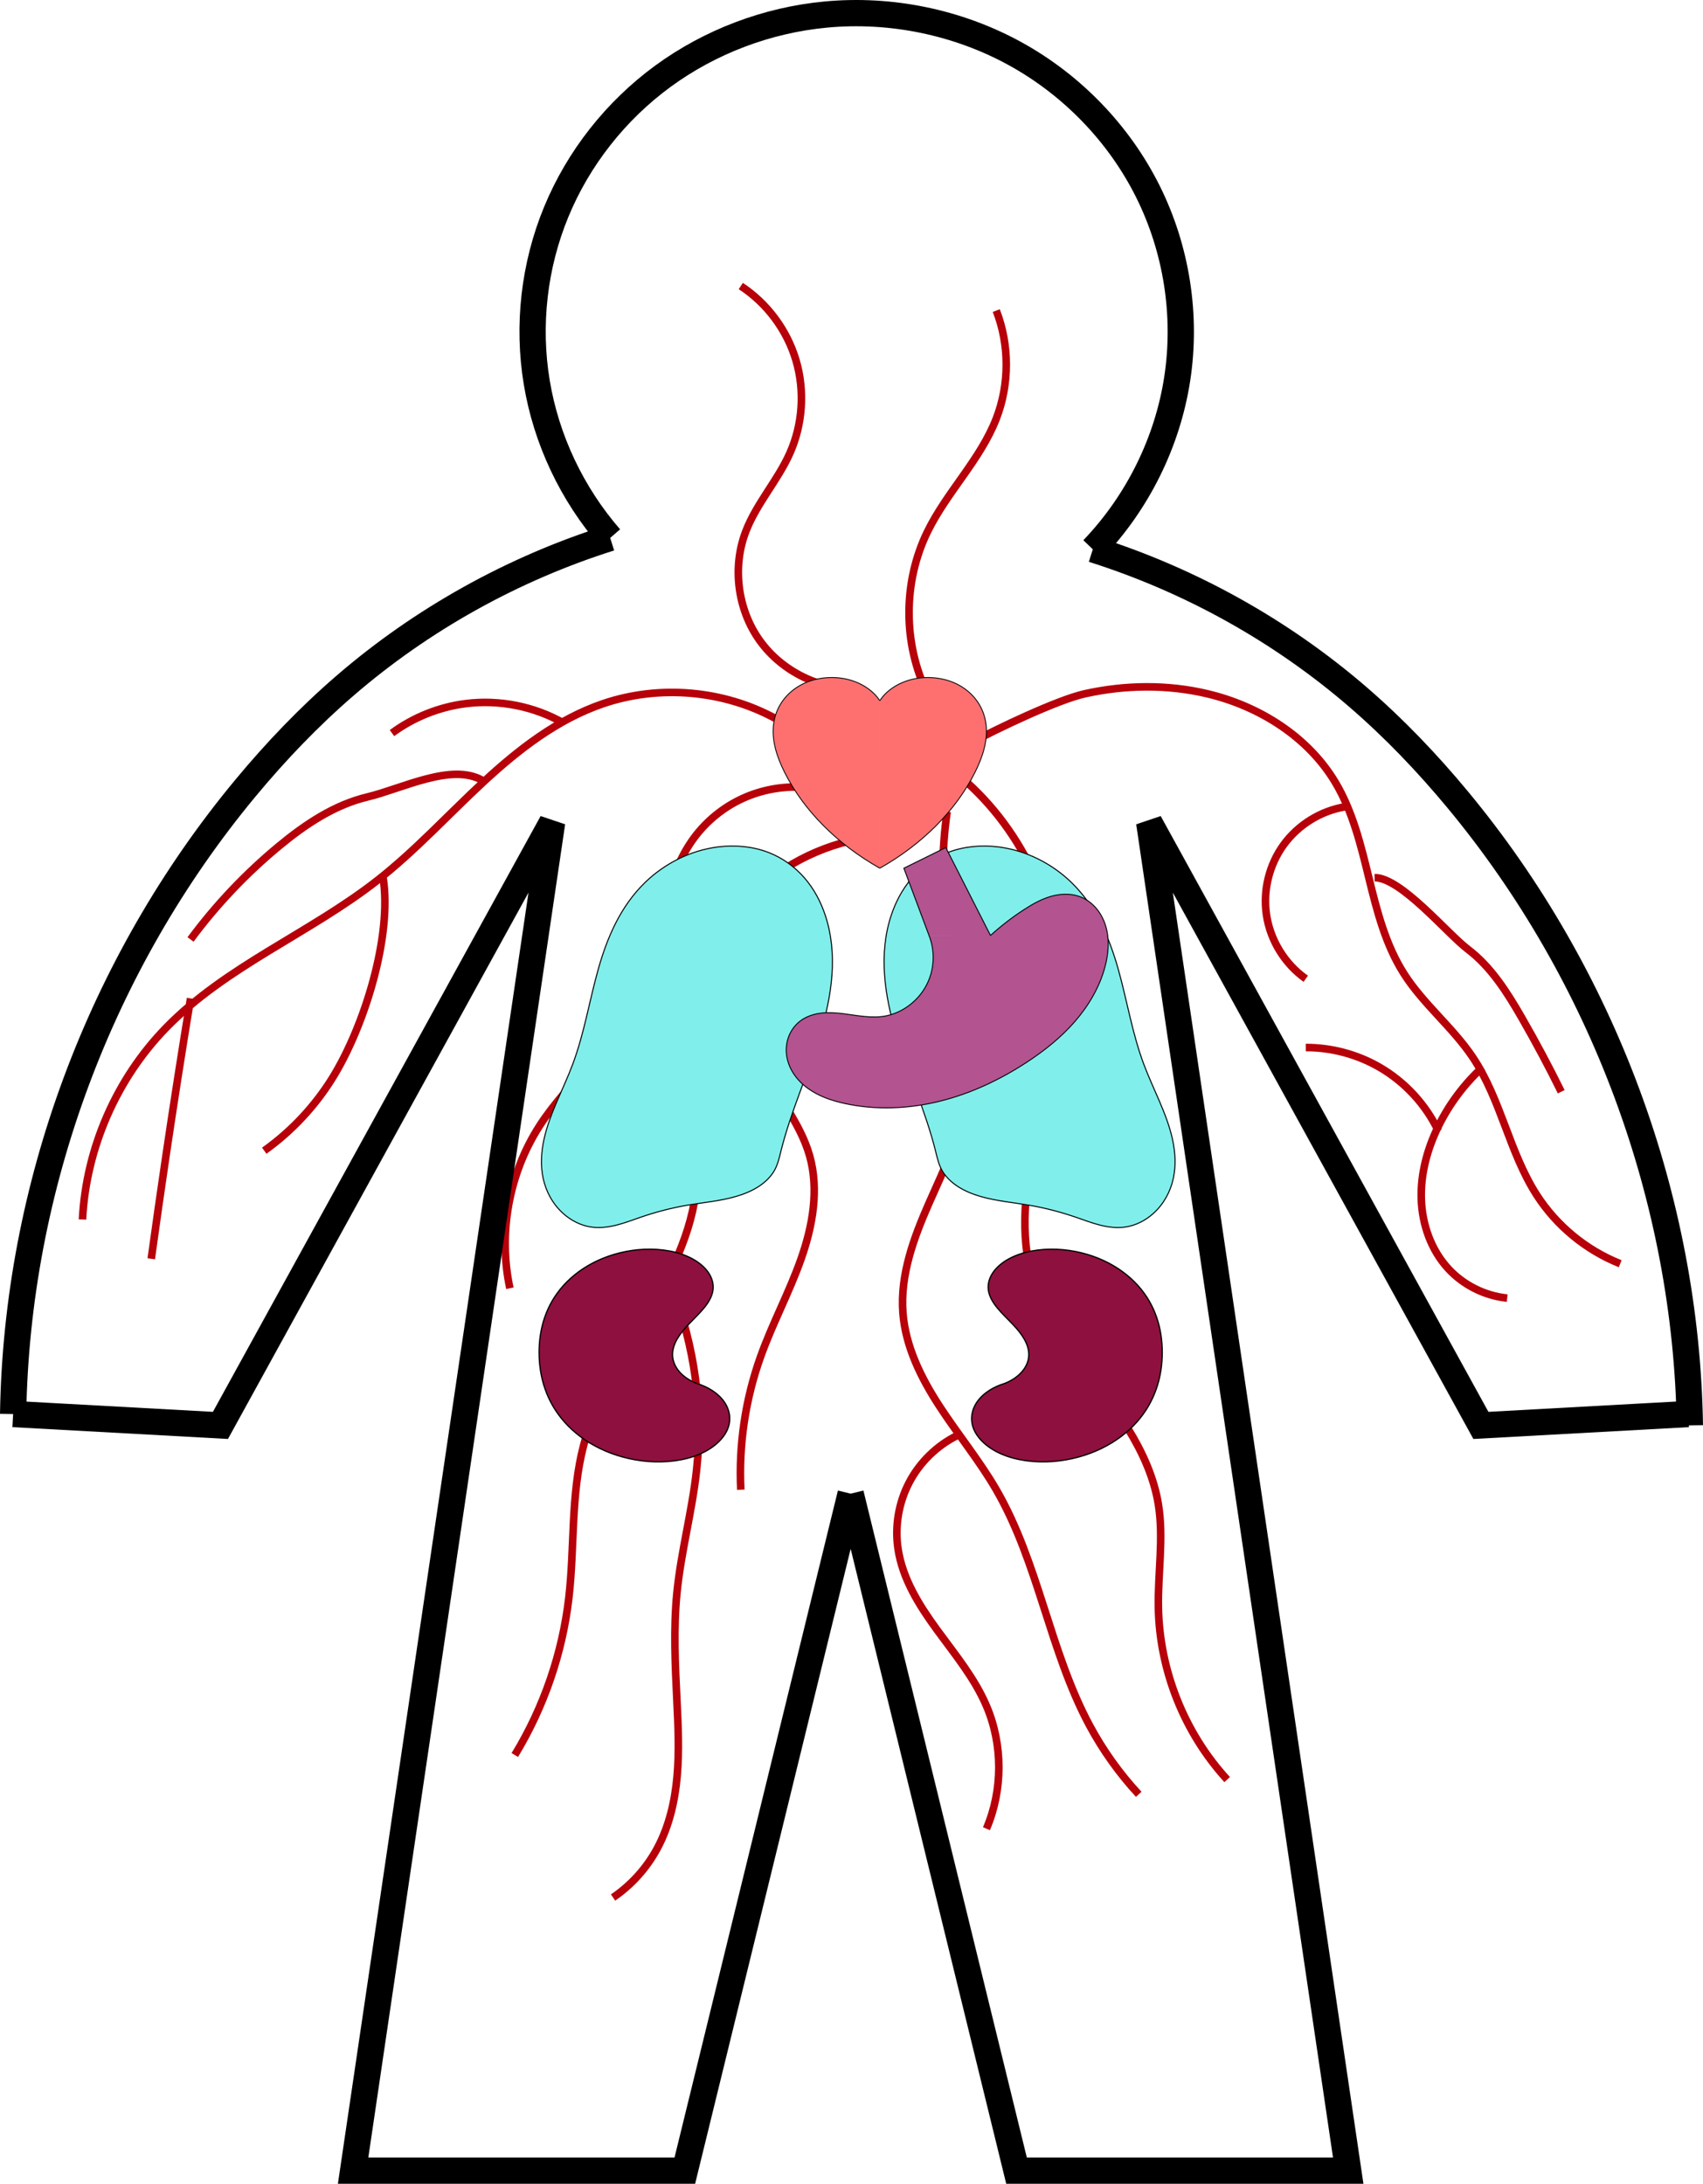 <?xml version="1.0" encoding="UTF-8" standalone="no"?>
<svg
   xmlns:dc="http://purl.org/dc/elements/1.1/"
   xmlns:cc="http://creativecommons.org/ns#"
   xmlns:rdf="http://www.w3.org/1999/02/22-rdf-syntax-ns#"
   xmlns:svg="http://www.w3.org/2000/svg"
   xmlns="http://www.w3.org/2000/svg"
   width="262.044mm"
   height="336.013mm"
   viewBox="0 0 262.044 336.013"
   version="1.1"
   id="svg8">
  <defs
     id="defs2" />
  <g
     id="layer1"
     transform="translate(86.017,-373.579)">
    <path
       id="vascular"
       style="fill:none;stroke:#b70009;stroke-width:1.165;stroke-linecap:butt;stroke-linejoin:miter;stroke-miterlimit:4;stroke-dasharray:none;stroke-opacity:1"
       d="m 56.696,480.332 c -3.785,-7.733 -3.785,-17.213 0,-24.946 2.989,-6.107 8.121,-11.049 10.583,-17.387 2.054,-5.288 2.054,-11.343 0,-16.631 m -21.167,58.208 c -5.87,0.237 -11.777,-2.644 -15.206,-7.414 -3.429,-4.771 -4.276,-11.287 -2.181,-16.776 1.652,-4.328 4.922,-7.861 6.804,-12.095 1.973,-4.438 2.313,-9.581 0.943,-14.24 -1.37,-4.66 -4.441,-8.799 -8.502,-11.462 m 3.024,96.762 c -3.299,7.073 -3.299,15.605 0,22.679 2.293,4.916 6.075,9.145 7.56,14.363 1.484,5.219 0.479,10.846 -1.333,15.96 -1.812,5.114 -4.406,9.923 -6.227,15.034 -2.323,6.52 -3.357,13.497 -3.024,20.411 m -10.583,-30.994 c 3.489,8.836 4.799,18.525 3.78,27.97 -0.684,6.345 -2.395,12.548 -3.024,18.899 -0.547,5.522 -0.269,11.088 0,16.631 0.187,3.859 0.37,7.732 0.029,11.581 -0.34,3.848 -1.223,7.696 -3.053,11.098 -1.622,3.014 -3.977,5.63 -6.804,7.56 M 61.232,594.481 c -3.127,1.557 -5.742,4.123 -7.358,7.221 -1.616,3.097 -2.225,6.71 -1.713,10.166 0.683,4.614 3.252,8.717 6.002,12.486 2.749,3.768 5.773,7.415 7.606,11.705 2.543,5.954 2.543,12.945 0,18.899 M 62.744,493.939 c 9.63,8.682 15.059,21.827 14.363,34.774 -0.392,7.287 -2.596,14.336 -4.073,21.483 -1.477,7.147 -2.2,14.748 0.293,21.607 1.512,4.159 4.127,7.815 6.804,11.339 2.552,3.359 5.197,6.662 7.413,10.252 2.216,3.59 4.008,7.506 4.682,11.671 0.847,5.232 -0.098,10.576 0,15.875 0.18,9.708 4.019,19.304 10.583,26.458 M 59.72,498.475 c -0.866,6.006 -0.866,12.137 0,18.143 1.237,8.578 4.235,17.12 3.024,25.702 -0.815,5.772 -3.483,11.087 -5.83,16.423 -2.347,5.336 -4.441,11.026 -3.997,16.839 0.396,5.174 2.781,9.995 5.612,14.344 2.831,4.349 6.15,8.38 8.751,12.87 6.532,11.277 8.193,24.807 14.363,36.286 2.058,3.829 4.605,7.395 7.56,10.583 M 44.601,503.011 c -6.93,1.68 -13.27,5.703 -17.74,11.258 -4.471,5.555 -7.046,12.608 -7.206,19.736 -0.165,7.335 2.14,14.612 1.512,21.923 -0.628,7.303 -4.125,14.021 -7.82,20.351 -3.695,6.33 -7.712,12.623 -9.567,19.714 -1.99,7.605 -1.362,15.626 -2.268,23.435 -0.99,8.536 -3.848,16.85 -8.315,24.19 M 37.042,494.695 c -3.231,-0.126 -6.491,0.577 -9.383,2.023 -2.892,1.446 -5.41,3.632 -7.248,6.292 -2.435,3.525 -3.626,7.744 -4.616,11.912 -0.99,4.168 -1.835,8.422 -3.7,12.278 -3.608,7.462 -10.638,12.682 -15.119,19.655 -4.688,7.295 -6.356,16.468 -4.536,24.946 M 120.952,497.719 c -3.746,0.626 -7.215,2.771 -9.448,5.842 -2.234,3.071 -3.206,7.032 -2.647,10.789 0.581,3.91 2.819,7.546 6.048,9.827 m 10.59,-15.556 c 4.057,-0.026 11.126,8.565 14.356,11.02 3.597,2.734 6.063,6.667 8.315,10.583 2.136,3.714 4.153,7.496 6.048,11.339 m -18.899,6.048 c -1.945,-4.087 -5.153,-7.562 -9.071,-9.827 -3.426,-1.98 -7.382,-3.035 -11.339,-3.024 m 27.214,3.024 c -2.806,2.566 -5.126,5.66 -6.804,9.071 -1.718,3.495 -2.766,7.369 -2.632,11.261 0.134,3.892 1.507,7.796 4.144,10.661 2.34,2.543 5.633,4.19 9.071,4.536 M 63.362,487.885 c 3.795,-2.064 13.309,-6.613 17.525,-7.552 6.202,-1.382 12.718,-1.471 18.899,0 7.962,1.894 15.45,6.586 19.655,13.607 2.694,4.499 3.94,9.691 5.188,14.785 1.247,5.093 2.573,10.278 5.396,14.697 2.991,4.683 7.493,8.234 10.583,12.851 4.336,6.478 5.61,14.61 9.827,21.167 3.051,4.743 7.611,8.499 12.851,10.583 M 0.756,484.868 c -4.537,-2.603 -9.93,-3.681 -15.119,-3.024 -4.083,0.517 -8.026,2.095 -11.339,4.536 m 13.905,7.268 c -4.754,-2.713 -12.361,1.286 -17.685,2.559 -5.091,1.218 -9.573,4.223 -13.607,7.56 -5.094,4.214 -9.675,9.049 -13.607,14.363 m 29.628,-9.515 c 1.426,9.073 -2.899,22.856 -7.705,30.682 -2.724,4.435 -6.346,8.317 -10.583,11.339 m -11.339,-23.435 c -1.324,8.053 -2.584,16.117 -3.78,24.19 -0.783,5.288 -1.539,10.579 -2.268,15.875 m 96.006,-83.155 c -8,-4.354 -17.834,-5.197 -26.458,-2.268 -7.021,2.385 -13.034,7.051 -18.472,12.093 -5.437,5.042 -10.462,10.551 -16.302,15.121 -10.429,8.16 -23.276,13.184 -32.506,22.679 -7.637,7.856 -12.294,18.541 -12.851,29.482" />
    <path
       id="dermatological"
       style="fill:none;stroke:#000000;stroke-width:4.041;stroke-linecap:butt;stroke-linejoin:miter;stroke-miterlimit:4;stroke-dasharray:none;stroke-opacity:1"
       d="m 173.751,591.151 -31.9,1.751 -51.039,-92.786 30.624,207.455 H 70.397 L 44.877,603.406 M 82.136,458.1 c 15.004,4.74 28.997,12.539 40.831,22.759 5.558,4.8 10.638,10.12 15.312,15.756 22.382,26.99 35.183,61.49 35.727,96.287 m -258.003,-1.751 31.9,1.751 51.039,-92.786 -30.624,207.455 H 19.358 L 44.877,603.406 M 7.874,456.349 c -15.004,4.74 -28.997,12.539 -40.831,22.759 -5.558,4.8 -10.638,10.12 -15.312,15.756 -22.382,26.99 -35.183,61.49 -35.727,96.287 M 7.874,456.349 c -5.89,-6.77 -9.845,-15.146 -11.301,-23.933 -1.456,-8.787 -0.41,-17.961 2.991,-26.215 3.4,-8.254 9.144,-15.563 16.414,-20.887 7.27,-5.324 16.043,-8.647 25.072,-9.496 10.017,-0.942 20.312,1.182 29.095,6.003 8.784,4.82 16.018,12.316 20.447,21.186 4.429,8.87 6.033,19.075 4.534,28.842 -1.499,9.768 -6.095,19.056 -12.99,26.251" />
    <path
       id="pneumonia"
       style="fill:#80eeeb;fill-opacity:1;stroke:#000000;stroke-width:0.158px;stroke-linecap:butt;stroke-linejoin:miter;stroke-opacity:1"
       d="m 40.945,514.342 c -0.678,-2.017 -1.694,-3.964 -3.149,-5.65 -1.455,-1.686 -3.361,-3.105 -5.589,-3.96 -2.415,-0.927 -5.151,-1.168 -7.767,-0.836 -4.317,0.548 -8.265,2.626 -11.166,5.432 -3.852,3.725 -5.889,8.58 -7.251,13.427 -1.362,4.846 -2.14,9.821 -3.915,14.567 -1.444,3.862 -3.542,7.562 -4.417,11.549 -0.438,1.993 -0.56,4.056 -0.125,6.05 0.436,1.994 1.452,3.919 3.085,5.382 1.175,1.052 2.694,1.862 4.369,2.089 1.286,0.174 2.608,10e-4 3.856,-0.317 1.249,-0.318 2.441,-0.778 3.65,-1.193 2.285,-0.785 4.646,-1.413 7.057,-1.833 2.551,-0.444 5.17,-0.656 7.637,-1.372 1.233,-0.358 2.425,-0.843 3.467,-1.514 1.042,-0.671 1.932,-1.534 2.489,-2.546 0.505,-0.919 0.724,-1.931 0.971,-2.925 1.509,-6.085 4.197,-11.905 6.026,-17.925 1.83,-6.019 2.779,-12.449 0.77,-18.426 z m 10.195,0 c 0.678,-2.017 1.694,-3.964 3.149,-5.65 1.455,-1.686 3.361,-3.105 5.589,-3.96 2.415,-0.927 5.151,-1.168 7.767,-0.836 4.317,0.548 8.265,2.626 11.166,5.432 3.852,3.725 5.889,8.58 7.251,13.427 1.362,4.846 2.14,9.821 3.915,14.567 1.444,3.862 3.542,7.562 4.417,11.549 0.438,1.993 0.56,4.056 0.125,6.05 -0.436,1.994 -1.452,3.919 -3.085,5.382 -1.175,1.052 -2.694,1.862 -4.369,2.089 -1.286,0.174 -2.608,10e-4 -3.856,-0.317 -1.249,-0.318 -2.441,-0.778 -3.65,-1.193 -2.285,-0.785 -4.646,-1.413 -7.057,-1.833 -2.551,-0.444 -5.17,-0.656 -7.637,-1.372 -1.233,-0.358 -2.425,-0.843 -3.467,-1.514 -1.042,-0.671 -1.932,-1.534 -2.489,-2.546 -0.505,-0.919 -0.724,-1.931 -0.971,-2.925 -1.509,-6.085 -4.197,-11.905 -6.026,-17.925 -1.83,-6.019 -2.779,-12.449 -0.77,-18.426 z" />
    <path
       id="hematological"
       style="fill:#fe7070;fill-opacity:1;stroke:#000000;stroke-width:0.133px;stroke-linecap:butt;stroke-linejoin:miter;stroke-opacity:1"
       d="m 49.358,507.169 c 6.551,-3.69 11.697,-8.869 14.636,-14.729 1.182,-2.357 2.021,-4.883 1.711,-7.402 -0.155,-1.259 -0.602,-2.504 -1.393,-3.61 -0.79,-1.106 -1.93,-2.07 -3.331,-2.713 -1.952,-0.896 -4.388,-1.13 -6.561,-0.629 -2.173,0.501 -4.052,1.728 -5.061,3.307 m 0,25.775 c -6.551,-3.69 -11.697,-8.869 -14.636,-14.729 -1.182,-2.357 -2.021,-4.883 -1.711,-7.402 0.155,-1.259 0.602,-2.504 1.393,-3.61 0.79,-1.106 1.93,-2.07 3.331,-2.713 1.952,-0.896 4.388,-1.13 6.561,-0.629 2.173,0.501 4.052,1.728 5.061,3.307" />
    <path
       id="gastrointestinal"
       style="fill:#b35390;fill-opacity:1;stroke:#000000;stroke-width:0.145px;stroke-linecap:butt;stroke-linejoin:miter;stroke-opacity:1"
       d="m 66.393,517.517 -6.88,-13.532 -6.45,3.184 3.87,10.348 m 9.46,0 c 1.607,-1.465 3.335,-2.798 5.16,-3.98 1.282,-0.831 2.628,-1.594 4.095,-2.023 1.467,-0.428 3.074,-0.502 4.505,0.033 0.979,0.366 1.847,1.006 2.522,1.804 0.675,0.798 1.16,1.749 1.456,2.751 0.591,2.004 0.425,4.17 -0.107,6.191 -0.827,3.136 -2.512,6.008 -4.639,8.457 -2.127,2.449 -4.689,4.49 -7.402,6.269 -4.103,2.69 -8.603,4.814 -13.365,5.996 -4.762,1.182 -9.79,1.404 -14.586,0.372 -2.053,-0.442 -4.092,-1.129 -5.785,-2.372 -0.846,-0.622 -1.597,-1.38 -2.169,-2.26 -0.571,-0.881 -0.959,-1.887 -1.077,-2.93 -0.11,-0.971 0.017,-1.971 0.386,-2.876 0.369,-0.905 0.98,-1.713 1.764,-2.298 0.911,-0.679 2.029,-1.044 3.157,-1.181 1.128,-0.138 2.272,-0.059 3.4,0.08 2.256,0.277 4.554,0.793 6.774,0.306 0.44,-0.097 0.871,-0.232 1.29,-0.398 2.238,-0.888 4.097,-2.691 5.052,-4.901 0.955,-2.21 0.995,-4.8 0.108,-7.038" />
    <path
       id="nephrological"
       style="fill:#8e103e;fill-opacity:1;stroke:#000000;stroke-width:0.191px;stroke-linecap:butt;stroke-linejoin:miter;stroke-opacity:1"
       d="m 76.641,565.804 c 2.546,0.115 5.025,0.744 7.155,1.73 2.13,0.986 3.913,2.323 5.277,3.837 2.728,3.029 3.743,6.693 3.748,10.277 0.005,3.752 -1.091,7.581 -3.928,10.76 -1.418,1.589 -3.263,2.999 -5.463,4.063 -2.2,1.064 -4.757,1.775 -7.412,1.982 -2.731,0.212 -5.588,-0.129 -7.932,-1.137 -2.344,-1.008 -4.12,-2.714 -4.515,-4.624 -0.262,-1.269 0.088,-2.596 0.98,-3.715 0.892,-1.119 2.321,-2.021 3.998,-2.527 1.098,-0.427 2.034,-1.058 2.685,-1.812 0.651,-0.754 1.017,-1.628 1.049,-2.509 0.032,-0.865 -0.253,-1.726 -0.713,-2.529 -0.46,-0.803 -1.093,-1.552 -1.776,-2.272 -0.785,-0.828 -1.641,-1.624 -2.346,-2.486 -0.706,-0.862 -1.264,-1.804 -1.388,-2.795 -0.115,-0.915 0.151,-1.849 0.718,-2.677 0.567,-0.828 1.43,-1.551 2.466,-2.112 2.072,-1.122 4.785,-1.571 7.395,-1.453 z m -63.527,0 c -2.546,0.115 -5.025,0.744 -7.155,1.73 -2.13,0.986 -3.913,2.323 -5.277,3.837 -2.728,3.029 -3.743,6.693 -3.748,10.277 -0.005,3.752 1.091,7.581 3.928,10.76 1.418,1.589 3.263,2.999 5.463,4.063 2.2,1.064 4.757,1.775 7.412,1.982 2.731,0.212 5.588,-0.129 7.932,-1.137 2.344,-1.008 4.12,-2.714 4.515,-4.624 0.262,-1.269 -0.088,-2.596 -0.98,-3.715 -0.892,-1.119 -2.321,-2.021 -3.998,-2.527 -1.098,-0.427 -2.034,-1.058 -2.685,-1.812 -0.651,-0.754 -1.017,-1.628 -1.049,-2.509 -0.032,-0.865 0.253,-1.726 0.713,-2.529 0.46,-0.803 1.093,-1.552 1.776,-2.272 0.785,-0.828 1.641,-1.624 2.346,-2.486 0.706,-0.862 1.264,-1.804 1.388,-2.795 0.115,-0.915 -0.151,-1.849 -0.718,-2.677 -0.567,-0.828 -1.43,-1.551 -2.466,-2.112 -2.072,-1.122 -4.785,-1.571 -7.395,-1.453 z" />
  </g>
</svg>
